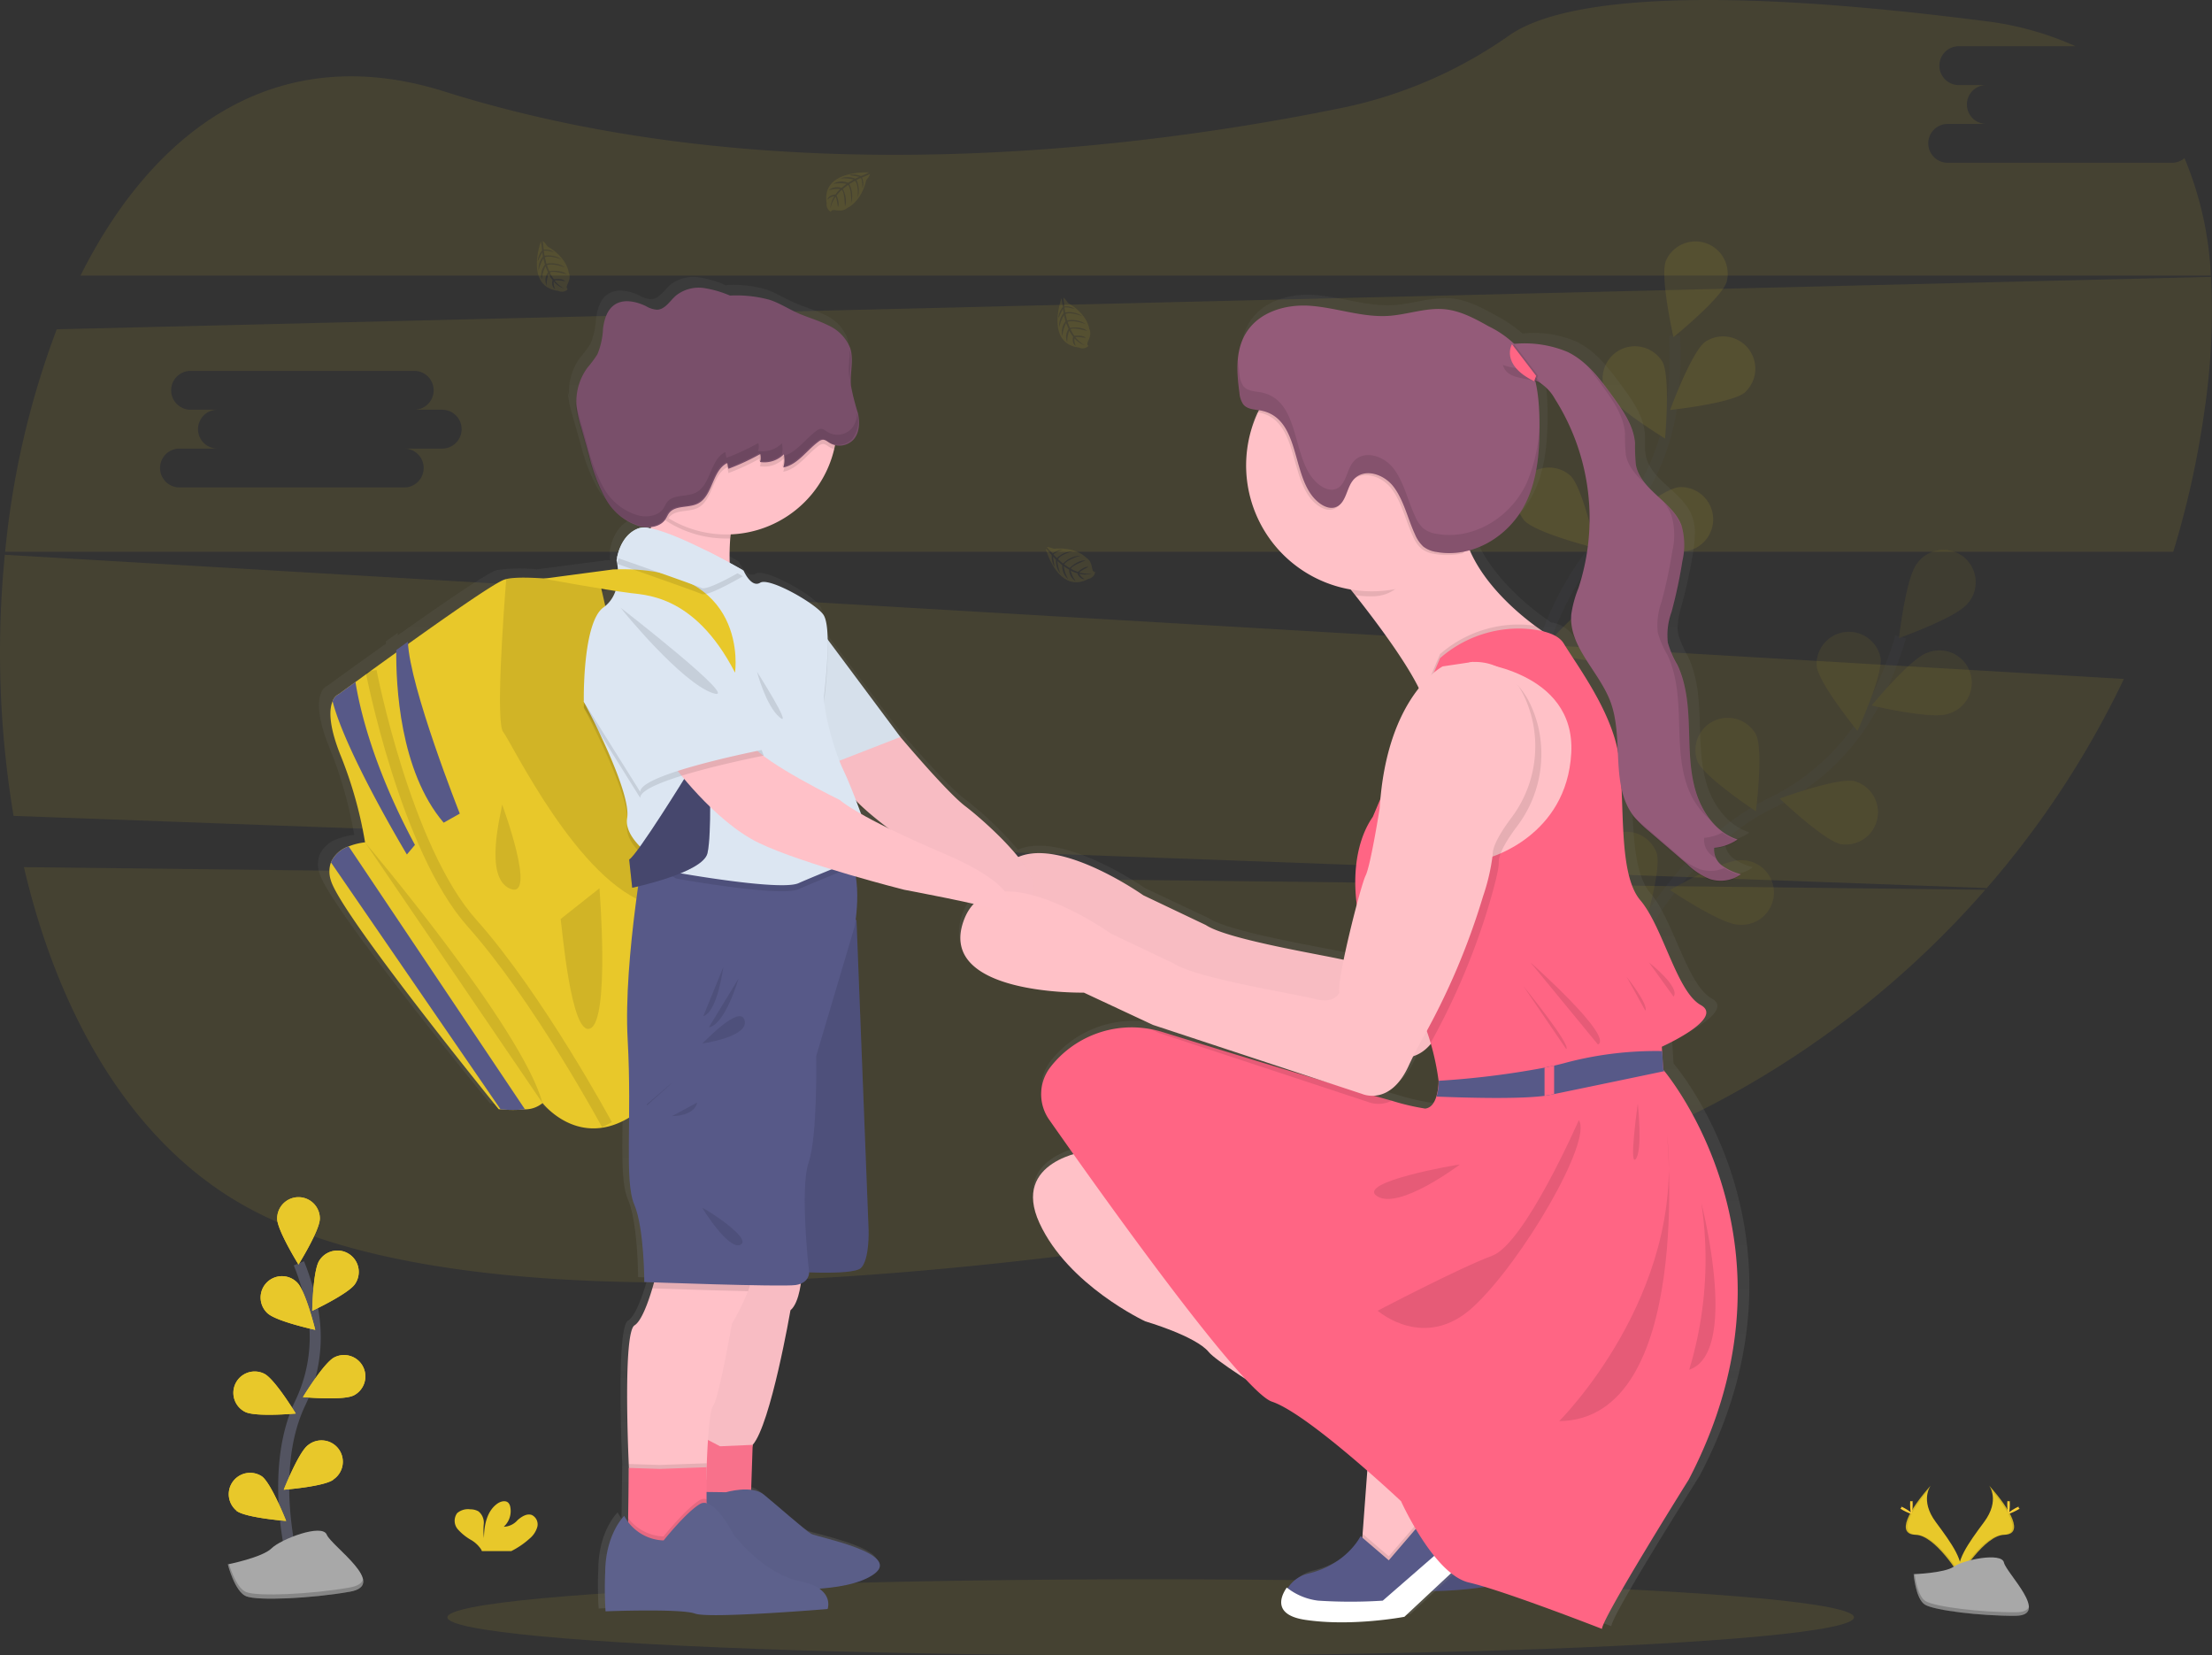 <svg id="img-educao-basica" xmlns="http://www.w3.org/2000/svg" xmlns:xlink="http://www.w3.org/1999/xlink" width="400.967" height="300" viewBox="0 0 400.967 300">
  <rect x="0" y="0" width="400.967" height="300" fill="#333333" stroke="none"/>
  <defs>
    <linearGradient id="linear-gradient" x1="0.5" y1="1" x2="0.5" gradientUnits="objectBoundingBox">
      <stop offset="0" stop-color="gray" stop-opacity="0.251"/>
      <stop offset="0.54" stop-color="gray" stop-opacity="0.122"/>
      <stop offset="1" stop-color="gray" stop-opacity="0.102"/>
    </linearGradient>
  </defs>
  <ellipse id="Elipse_1" data-name="Elipse 1" cx="127.489" cy="6.9" rx="127.489" ry="6.9" transform="translate(81.096 286.2)" fill="#e8c82a" opacity="0.1"/>
  <path id="Caminho_2" data-name="Caminho 2" d="M685.264,658.211l-1.1,1.608-6.78,10.087-5.756,1.736-4.294-4.2.208-2.774,1.071-14.4s-26.57-15.632-28.946-18.555-11.513-5.573-11.513-5.573-13.979-6.487-19.187-17.817,8.68-13.066,8.68-13.066l52.172,49.895Z" transform="translate(-404.465 -392.164)" fill="#ffc1c7"/>
  <path id="Caminho_3" data-name="Caminho 3" d="M770.164,774.941l-16.538,15.441s-9.5,1.827-18,.548c-5.431-.819-4.386-3.8-2.957-5.848l.026-.036a6.008,6.008,0,0,1,3.523-2.317c7.032-1.7,9.458-6.787,9.458-6.787l5.117,4.386L759.657,770l6.553,3.077Z" transform="translate(-482.969 -503.046)" fill="#575988"/>
  <line id="Linha_2" data-name="Linha 2" y1="14.374" x2="16.512" transform="translate(266.729 270.217)" fill="#fff"/>
  <path id="Caminho_4" data-name="Caminho 4" d="M687.706,662.214l-3.892-1.827.366-.556,1.1-1.608-15.452-13.066L617.651,595.27s-13.888,1.729-8.68,13.058,19.188,17.817,19.188,17.817,9.137,2.65,11.513,5.574,28.964,18.548,28.964,18.548l-1.071,14.4-.051.687-.34-.289s-2.427,5.091-9.459,6.787a6.009,6.009,0,0,0-3.523,2.317l-.026.037c-1.462,2.047-2.474,5.025,2.957,5.848,8.5,1.279,18-.548,18-.548l16.538-15.441Z" transform="translate(-404.465 -392.176)" opacity="0.1"/>
  <path id="Caminho_5" data-name="Caminho 5" d="M63.3,469.55c6.345,27.118,19.776,50.56,41,61.93,44.117,23.617,143.6,11.436,217.85-2.558a170.005,170.005,0,0,0,96.683-55.271Z" transform="translate(-58.966 -312.404)" fill="#e8c82a" opacity="0.1"/>
  <path id="Caminho_6" data-name="Caminho 6" d="M470.466,69.074h-40.74a3.523,3.523,0,0,1,0-7.043h7.043a3.52,3.52,0,0,1,0-7.039H431.74a3.523,3.523,0,0,1,0-7.043H453a56.26,56.26,0,0,0-16.589-4.572c-57.979-7.445-78.68-2.522-85.982,2.558A81.2,81.2,0,0,1,320.631,59c-35.773,7.379-102.673,16.256-163.31-2.843-30.137-9.5-52.534,6.549-65.961,33.361H477.538a62.924,62.924,0,0,0-4.784-21.285,3.512,3.512,0,0,1-2.288.844Z" transform="translate(-76.77 -39.575)" fill="#e8c82a" opacity="0.1"/>
  <path id="Caminho_7" data-name="Caminho 7" d="M52.317,314.67A179.511,179.511,0,0,0,53.9,361.985l357.685,13.08a167.958,167.958,0,0,0,24.853-37.9Zm141.469,33.744h-7.043a3.523,3.523,0,1,1,0,7.043H146a3.523,3.523,0,0,1,0-7.043h7.043a3.52,3.52,0,1,1,0-7.039h-5.029a3.523,3.523,0,0,1,0-7.043h40.74a3.523,3.523,0,0,1,0,7.043h5.029a3.52,3.52,0,0,1,0,7.039Z" transform="translate(-51.44 -214.129)" fill="#e8c82a" opacity="0.1"/>
  <path id="Caminho_8" data-name="Caminho 8" d="M453.85,176.86l-390.5,9.5A155.735,155.735,0,0,0,54,226.685H447.008a167.048,167.048,0,0,0,5.676-25.7A121.789,121.789,0,0,0,453.85,176.86ZM133.279,207.977h-7.043a3.523,3.523,0,1,1,0,7.043H85.5a3.523,3.523,0,0,1,0-7.043H92.54a3.52,3.52,0,1,1,0-7.039H87.511a3.523,3.523,0,0,1,0-7.043h40.74a3.523,3.523,0,0,1,0,7.043h5.029a3.52,3.52,0,0,1,0,7.039Z" transform="translate(-53.065 -126.685)" fill="#e8c82a" opacity="0.1"/>
  <g id="Grupo_7" data-name="Grupo 7" transform="translate(288.938 99.656)" opacity="0.1">
    <path id="Caminho_9" data-name="Caminho 9" d="M848.76,420.353s10.306-25.4,29.552-34.823a41.514,41.514,0,0,0,18.848-18.3,69.861,69.861,0,0,0,4.726-11.867" transform="translate(-846.296 -339.604)" fill="none" stroke="#535461" stroke-miterlimit="10" stroke-width="2"/>
    <path id="Caminho_10" data-name="Caminho 10" d="M1005.7,322c-2.006,2.522-12.39,6.213-12.39,6.213s1.25-10.946,3.256-13.468a5.848,5.848,0,1,1,9.137,7.266Z" transform="translate(-938.016 -312.249)" fill="#e8c82a"/>
    <path id="Caminho_11" data-name="Caminho 11" d="M993.551,373.6c-3.055,1.027-13.771-1.528-13.771-1.528s7-8.508,10.054-9.535a5.848,5.848,0,1,1,3.717,11.063Z" transform="translate(-929.431 -343.883)" fill="#e8c82a"/>
    <path id="Caminho_12" data-name="Caminho 12" d="M945.3,438.207c-3.154-.658-11.118-8.271-11.118-8.271s10.339-3.812,13.493-3.158a5.848,5.848,0,0,1-2.376,11.428Z" transform="translate(-900.497 -384.873)" fill="#e8c82a"/>
    <path id="Caminho_13" data-name="Caminho 13" d="M892.147,477.8c-3.22-.11-12.357-6.272-12.357-6.272s9.546-5.5,12.766-5.391a5.848,5.848,0,1,1-.409,11.662Z" transform="translate(-865.985 -409.891)" fill="#e8c82a"/>
    <path id="Caminho_14" data-name="Caminho 14" d="M952.46,359.079c.409,3.2,7.39,11.721,7.39,11.721s4.6-10.014,4.185-13.208a5.848,5.848,0,0,0-11.575,1.487Z" transform="translate(-912.089 -338.023)" fill="#e8c82a"/>
    <path id="Caminho_15" data-name="Caminho 15" d="M892.748,403.469c1.349,2.924,10.562,8.972,10.562,8.972s1.385-10.928.036-13.855a5.848,5.848,0,0,0-10.6,4.883Z" transform="translate(-873.962 -365.094)" fill="#e8c82a"/>
    <path id="Caminho_16" data-name="Caminho 16" d="M842.135,459.016c.837,3.114,8.892,10.628,8.892,10.628s3.216-10.537,2.383-13.651a5.848,5.848,0,0,0-11.275,3.023Z" transform="translate(-842.018 -400.927)" fill="#e8c82a"/>
    <path id="Caminho_17" data-name="Caminho 17" d="M1005.7,322c-2.006,2.522-12.39,6.213-12.39,6.213s1.25-10.946,3.256-13.468a5.848,5.848,0,1,1,9.137,7.266Z" transform="translate(-938.016 -312.249)" opacity="0.25"/>
    <path id="Caminho_18" data-name="Caminho 18" d="M993.551,373.6c-3.055,1.027-13.771-1.528-13.771-1.528s7-8.508,10.054-9.535a5.848,5.848,0,1,1,3.717,11.063Z" transform="translate(-929.431 -343.883)" opacity="0.25"/>
    <path id="Caminho_19" data-name="Caminho 19" d="M945.3,438.207c-3.154-.658-11.118-8.271-11.118-8.271s10.339-3.812,13.493-3.158a5.848,5.848,0,0,1-2.376,11.428Z" transform="translate(-900.497 -384.873)" opacity="0.25"/>
    <path id="Caminho_20" data-name="Caminho 20" d="M892.147,477.8c-3.22-.11-12.357-6.272-12.357-6.272s9.546-5.5,12.766-5.391a5.848,5.848,0,1,1-.409,11.662Z" transform="translate(-865.985 -409.891)" opacity="0.25"/>
    <path id="Caminho_21" data-name="Caminho 21" d="M952.46,359.079c.409,3.2,7.39,11.721,7.39,11.721s4.6-10.014,4.185-13.208a5.848,5.848,0,0,0-11.575,1.487Z" transform="translate(-912.089 -338.023)" opacity="0.25"/>
    <path id="Caminho_22" data-name="Caminho 22" d="M892.748,403.469c1.349,2.924,10.562,8.972,10.562,8.972s1.385-10.928.036-13.855a5.848,5.848,0,0,0-10.6,4.883Z" transform="translate(-873.962 -365.094)" opacity="0.25"/>
    <path id="Caminho_23" data-name="Caminho 23" d="M842.135,459.016c.837,3.114,8.892,10.628,8.892,10.628s3.216-10.537,2.383-13.651a5.848,5.848,0,0,0-11.275,3.023Z" transform="translate(-842.018 -400.927)" opacity="0.25"/>
  </g>
  <g id="Grupo_8" data-name="Grupo 8" transform="translate(264.469 43.74)" opacity="0.1">
    <path id="Caminho_24" data-name="Caminho 24" d="M803.86,284.943s1.3-27.382,16.333-42.655a41.532,41.532,0,0,0,11.714-23.515A69.916,69.916,0,0,0,832.418,206" transform="translate(-793.337 -188.915)" fill="none" stroke="#535461" stroke-miterlimit="10" stroke-width="2"/>
    <path id="Caminho_25" data-name="Caminho 25" d="M888.19,166.653c-1.056,3.048-9.63,9.963-9.63,9.963s-2.449-10.741-1.4-13.786a5.848,5.848,0,0,1,11.026,3.823Z" transform="translate(-839.683 -159.253)" fill="#e8c82a"/>
    <path id="Caminho_26" data-name="Caminho 26" d="M893.281,216.56c-2.558,1.981-13.5,3.128-13.5,3.128s3.783-10.35,6.323-12.331a5.848,5.848,0,0,1,7.178,9.2Z" transform="translate(-841.51 -189.132)" fill="#e8c82a"/>
    <path id="Caminho_27" data-name="Caminho 27" d="M865.3,292.673c-3.194.428-13.234-4.115-13.234-4.115s8.49-7.024,11.7-7.452a5.848,5.848,0,0,1,1.55,11.567Z" transform="translate(-823.928 -236.563)" fill="#e8c82a"/>
    <path id="Caminho_28" data-name="Caminho 28" d="M829.535,347.267c-3.074.965-13.735-1.827-13.735-1.827s7.178-8.355,10.255-9.316a5.848,5.848,0,1,1,3.479,11.136Z" transform="translate(-800.913 -271.227)" fill="#e8c82a"/>
    <path id="Caminho_29" data-name="Caminho 29" d="M846.746,219.371c1.462,2.88,10.862,8.607,10.862,8.607s1.012-10.964-.435-13.848a5.848,5.848,0,0,0-10.427,5.241Z" transform="translate(-820.256 -192.243)" fill="#e8c82a"/>
    <path id="Caminho_30" data-name="Caminho 30" d="M805.116,281.033c2.244,2.313,12.938,4.963,12.938,4.963s-2.313-10.774-4.557-13.088a5.848,5.848,0,0,0-8.38,8.125Z" transform="translate(-793.245 -230.404)" fill="#e8c82a"/>
    <path id="Caminho_31" data-name="Caminho 31" d="M775.866,350.312c1.827,2.661,11.915,7.079,11.915,7.079s-.464-11.008-2.281-13.669a5.848,5.848,0,0,0-9.634,6.579Z" transform="translate(-775.068 -274.897)" fill="#e8c82a"/>
  </g>
  <path id="Caminho_32" data-name="Caminho 32" d="M468.987,125.051s-8.709-.523-7.675,5.581a1.487,1.487,0,0,0,.775,1.568s0-.453.892-.3a3.892,3.892,0,0,0,.947.048,1.977,1.977,0,0,0,1.159-.479h0s2.449-1.012,3.4-5.014c0,0,.705-.873.676-1.1l-1.462.629a2.638,2.638,0,0,1,.106,1.941s-.048-1.9-.329-1.86c-.058,0-.764.365-.764.365a4.338,4.338,0,0,1,.212,3.191s.249-2.277-.482-3.055l-1.034.6a4.575,4.575,0,0,1,.325,3.465s.175-2.387-.541-3.319l-.939.731s.95,1.882.365,3.172c0,0-.073-2.781-.574-2.99a5.721,5.721,0,0,0-.943,1.02s.647,1.367.245,2.087c0,0-.245-1.853-.45-1.86a6.14,6.14,0,0,0-.9,2.069,4.466,4.466,0,0,1,.705-2.193,2.474,2.474,0,0,0-1.254.647s.128-.866,1.462-.943a5.688,5.688,0,0,1,.855-.987,5.292,5.292,0,0,0-2.116.245,2.377,2.377,0,0,1,2.357-.45l.928-.753a7.714,7.714,0,0,0-2.474.022,2.978,2.978,0,0,1,2.723-.194l1.009-.6a9.045,9.045,0,0,0-2.365-.2,3.642,3.642,0,0,1,2.661.04l.731-.322s-1.1-.212-1.4-.249-.333-.121-.333-.121a3.757,3.757,0,0,1,2.036.227A8.522,8.522,0,0,0,468.987,125.051Z" transform="translate(-311.459 -93.804)" fill="#e8c82a" opacity="0.1"/>
  <path id="Caminho_33" data-name="Caminho 33" d="M418.63,206.219s-2.975,8.2,3.169,8.954a1.491,1.491,0,0,0,1.725-.3s-.431-.143-.033-.939a3.91,3.91,0,0,0,.3-.9,1.977,1.977,0,0,0-.128-1.246h0s-.274-2.635-3.841-4.682c0,0-.64-.925-.863-.961l.186,1.586a2.645,2.645,0,0,1,1.893.45s-1.827-.493-1.879-.212c0,.058.135.837.135.837a4.358,4.358,0,0,1,3.121.7s-2.112-.881-3.066-.406l.285,1.166a4.56,4.56,0,0,1,3.414.672s-2.24-.848-3.337-.424l.435,1.1s2.072-.365,3.147.545c0,0-2.686-.731-3.03-.3a5.64,5.64,0,0,0,.713,1.2s1.491-.234,2.069.365c0,0-1.846-.289-1.911-.1a6.264,6.264,0,0,0,1.725,1.462,4.448,4.448,0,0,1-1.893-1.294,2.464,2.464,0,0,0,.267,1.367s-.793-.365-.49-1.659a5.886,5.886,0,0,1-.705-1.1,5.389,5.389,0,0,0-.365,2.1,2.381,2.381,0,0,1,.241-2.39l-.46-1.1a7.4,7.4,0,0,0-.68,2.376,3.005,3.005,0,0,1,.585-2.664l-.292-1.137a9.2,9.2,0,0,0-.866,2.193,3.625,3.625,0,0,1,.8-2.536l-.106-.786s-.512.979-.636,1.276-.212.285-.212.285a3.783,3.783,0,0,1,.8-1.89A8.847,8.847,0,0,0,418.63,206.219Z" transform="translate(-283.974 -145.271)" fill="#e8c82a" opacity="0.1"/>
  <path id="Caminho_34" data-name="Caminho 34" d="M576.667,187.3s-2.979,8.2,3.169,8.951a1.488,1.488,0,0,0,1.721-.3s-.428-.143-.033-.943a3.934,3.934,0,0,0,.314-.9,1.941,1.941,0,0,0-.132-1.243h0s-.274-2.635-3.841-4.685c0,0-.636-.925-.859-.961l.183,1.59a2.632,2.632,0,0,1,1.893.446s-1.827-.493-1.875-.208c0,.055.135.837.135.837a4.327,4.327,0,0,1,3.118.7s-2.109-.884-3.066-.406l.285,1.162a4.57,4.57,0,0,1,3.417.672s-2.24-.848-3.337-.42l.435,1.1s2.072-.365,3.147.545c0,0-2.686-.731-3.03-.3a5.752,5.752,0,0,0,.709,1.2s1.495-.234,2.072.365c0,0-1.849-.289-1.911-.1a6.264,6.264,0,0,0,1.725,1.462,4.474,4.474,0,0,1-1.9-1.3,2.457,2.457,0,0,0,.267,1.385s-.8-.365-.493-1.663a5.77,5.77,0,0,1-.7-1.1,5.3,5.3,0,0,0-.366,2.1,2.379,2.379,0,0,1,.245-2.39l-.464-1.1a7.324,7.324,0,0,0-.676,2.379,3.013,3.013,0,0,1,.585-2.668l-.292-1.137a9.111,9.111,0,0,0-.866,2.193,3.611,3.611,0,0,1,.793-2.536l-.106-.782s-.512.979-.632,1.272-.212.289-.212.289a3.743,3.743,0,0,1,.8-1.89A9.237,9.237,0,0,0,576.667,187.3Z" transform="translate(-384.251 -133.265)" fill="#e8c82a" opacity="0.1"/>
  <path id="Caminho_35" data-name="Caminho 35" d="M318.437,159.189s-2.979,8.2,3.169,8.951a1.48,1.48,0,0,0,1.721-.3s-.428-.143-.033-.939a4.118,4.118,0,0,0,.314-.9,1.977,1.977,0,0,0-.132-1.246h0s-.274-2.635-3.841-4.685c0,0-.636-.921-.859-.958l.183,1.586a2.645,2.645,0,0,1,1.893.45s-1.827-.5-1.875-.212c0,.058.135.837.135.837a4.347,4.347,0,0,1,3.118.7s-2.112-.884-3.066-.406l.285,1.166a4.56,4.56,0,0,1,3.414.673s-2.237-.848-3.333-.424l.435,1.1s2.072-.365,3.147.545c0,0-2.69-.731-3.03-.3a5.757,5.757,0,0,0,.709,1.2s1.495-.238,2.069.365c0,0-1.846-.289-1.911-.1a6.367,6.367,0,0,0,1.729,1.462,4.437,4.437,0,0,1-1.9-1.3,2.456,2.456,0,0,0,.267,1.385s-.8-.365-.493-1.659a5.708,5.708,0,0,1-.7-1.1,5.317,5.317,0,0,0-.365,2.1,2.381,2.381,0,0,1,.241-2.39l-.46-1.1a7.428,7.428,0,0,0-.68,2.379,3.005,3.005,0,0,1,.585-2.664l-.289-1.14a9.11,9.11,0,0,0-.866,2.193,3.611,3.611,0,0,1,.793-2.536l-.106-.782s-.512.979-.632,1.276-.212.285-.212.285a3.757,3.757,0,0,1,.793-1.89A8.185,8.185,0,0,0,318.437,159.189Z" transform="translate(-220.398 -115.429)" fill="#e8c82a" opacity="0.1"/>
  <path id="Caminho_36" data-name="Caminho 36" d="M570.05,311.112s2.3,8.406,7.752,5.482a1.487,1.487,0,0,0,1.235-1.235s-.431.128-.57-.753a3.944,3.944,0,0,0-.26-.91,1.984,1.984,0,0,0-.822-.943h0s-1.743-1.992-5.848-1.612c0,0-1.053-.387-1.257-.289l1.067,1.191a2.656,2.656,0,0,1,1.8-.731s-1.787.654-1.652.906c.026.051.592.607.592.607a4.32,4.32,0,0,1,2.953-1.224s-2.233.5-2.741,1.436l.906.789a4.565,4.565,0,0,1,3.176-1.422s-2.317.6-2.968,1.579l.994.654s1.462-1.5,2.884-1.371c0,0-2.606.965-2.646,1.5a5.764,5.764,0,0,0,1.272.57s1.1-1.053,1.893-.9c0,0-1.674.826-1.615,1.023a6.491,6.491,0,0,0,2.248.19,4.441,4.441,0,0,1-2.3.033,2.463,2.463,0,0,0,1.012.979s-.862.157-1.359-1.075a5.7,5.7,0,0,1-1.21-.493,5.33,5.33,0,0,0,.914,1.926,2.374,2.374,0,0,1-1.18-2.091l-1.005-.625a7.6,7.6,0,0,0,.815,2.335,3.007,3.007,0,0,1-1.06-2.514l-.9-.76a9.23,9.23,0,0,0,.566,2.3,3.648,3.648,0,0,1-.811-2.533l-.541-.577s.146,1.1.219,1.407,0,.366,0,.366a3.762,3.762,0,0,1-.442-2A9.02,9.02,0,0,0,570.05,311.112Z" transform="translate(-380.51 -211.696)" fill="#e8c82a" opacity="0.1"/>
  <path id="Caminho_37" data-name="Caminho 37" d="M449.548,273.56a20.006,20.006,0,0,0,2.628,2.529l7.119,6.067a12.514,12.514,0,0,0,4.166,2.7,6.52,6.52,0,0,0,5.687-.874l-.121-.04.121-.08a10.737,10.737,0,0,1-3.424-1.568,3.849,3.849,0,0,1-1.506-2.558h0v-.15a2.681,2.681,0,0,1,.04-.413,9.06,9.06,0,0,0,4.287-1.509l-.124-.044.124-.077c-3.794-1.217-6.421-4.777-7.613-8.545s-1.2-7.781-1.323-11.725-.42-8-2.123-11.564a18.985,18.985,0,0,1-1.773-4.057,6.313,6.313,0,0,1-.121-1.3,17.422,17.422,0,0,1,.811-4.2,87.442,87.442,0,0,0,2-9.323,21.87,21.87,0,0,0,.325-3.381,8.688,8.688,0,0,0-.523-3.249c-1.674-4.349-7.492-6.4-8.38-10.964a9.6,9.6,0,0,1-.132-1.86v-1.023c0-.34,0-.731-.029-1.067-.252-3.213-2.24-6-4.159-8.607-2.31-3.136-4.751-6.4-8.3-8.066a19.74,19.74,0,0,0-9.725-1.444,25.3,25.3,0,0,0-4.817-3.271c-2.511-1.4-5.117-2.77-7.9-3.077-3.527-.387-7.013.965-10.551,1.191-4.81.311-9.532-1.462-14.341-1.827s-10.347,1.254-12.5,6.1a11.626,11.626,0,0,0-.906,3.7h0c-.022.245-.037.486-.048.731v.026a23.006,23.006,0,0,0,.084,2.964v.113a5.407,5.407,0,0,0,.058.592.551.551,0,0,0,.018.172,4.658,4.658,0,0,0,.062.548l.022.172c.029.23.062.46.091.691a7.356,7.356,0,0,0,.3,1.4,2.626,2.626,0,0,0,.387.731,3.091,3.091,0,0,0,2.12.987l.64.091c-.066.132-.135.263-.2.4a22.721,22.721,0,0,0-2.193,9.784,23.126,23.126,0,0,0,19.633,22.762l.669.833c4.1,5.139,9.247,12,11.7,16.936-2.829,3.512-6.14,9.74-7.083,20.185l-1.4,3.267c-2.935,4.221-3.691,10.31-2.935,15.975-.826,3.063-1.769,6.911-2.423,10.094-4.865-1.078-21.468-3.746-25.393-6.337l-11.513-5.424S344.09,277.2,336.027,280.7a64.679,64.679,0,0,0-9.733-9.25c-3.436-2.577-11.98-12.642-11.98-12.642l-13.387-17.769c-.037-2.058-.256-3.816-.819-4.572-1.579-2.112-9.937-6.8-11.608-5.789s-3.066-2.193-3.066-2.193l-.128-.069c-.314-.183-1.206-.687-2.445-1.352a32.484,32.484,0,0,1,.11-4.448c.026-.249.058-.5.1-.731a20.375,20.375,0,0,0,19.063-15.547c.058-.23.1-.468.146-.7a3.593,3.593,0,0,0,3.373-.979c1.17-1.257,1.221-3.191.848-4.857a45.435,45.435,0,0,1-1.279-4.967c-.23-2.321.588-4.751-.164-6.944a7.718,7.718,0,0,0-4.075-4.119c-1.776-.888-3.721-1.407-5.537-2.215-1.732-.767-3.344-1.8-5.142-2.4a21.236,21.236,0,0,0-7.31-.757,18.46,18.46,0,0,0-4.788-1.407,6.818,6.818,0,0,0-5.23,1.363c-1.1.972-1.988,2.533-3.476,2.584a4.489,4.489,0,0,1-2.039-.647c-1.846-.884-4.181-1.385-5.848-.212-1.338.936-1.827,2.657-2.058,4.261a13.853,13.853,0,0,1-1.045,4.726,20.511,20.511,0,0,1-1.809,2.409,10.35,10.35,0,0,0-2.021,7.112v.073c-.088-.365-.172-.705-.234-1.064a5.973,5.973,0,0,0,.037.808,20.8,20.8,0,0,0,.815,3.695l1.513,5.3a31.136,31.136,0,0,0,3.015,7.814,12.87,12.87,0,0,0,2.05,2.577,9.47,9.47,0,0,0,4.594,2.664,5.888,5.888,0,0,0,1.879.113,1.213,1.213,0,0,1-.033.227c-.135-.026-.274-.055-.4-.073a3.9,3.9,0,0,0-1.795.048c-2.887,1.027-3.764,4.152-4.02,5.38-.058.314-.077.5-.077.5s.047.183.1.493l-.026.106c-.058.311-.077.5-.077.5s.047.183.1.5l-.753.018-12.591,1.645a28.815,28.815,0,0,0-7.079.106,2.925,2.925,0,0,0-.365.106c-1.827.632-10.2,6.41-17.715,11.728a2.746,2.746,0,0,0-.022-.428l-2.138,1.52v.442c-.534.365-1.064.753-1.575,1.122-2.3,1.645-4.386,3.128-5.939,4.265-1.893,1.36-3.066,2.218-3.066,2.218a2.218,2.218,0,0,0-1.155,1.3c-.592,1.371-.8,4.126,1.341,9.55a74.805,74.805,0,0,1,4.642,16.18,11.628,11.628,0,0,0-3.015.731,5.457,5.457,0,0,0-3.271,2.924,5.033,5.033,0,0,0-.026,3.253c1.762,6.25,30.923,41.737,30.923,41.737l.365.033a25.618,25.618,0,0,0,4.5,0,5.118,5.118,0,0,0,3.223-1.155s6.465,8.3,15.96,2.646c-.066,7.529-.256,13.051.939,15.832,1.86,4.32,1.86,14.155,1.86,14.155l1.769.062c-.1.365-.2.731-.314,1.1-.815,2.694-2.017,5.95-3.289,6.728-2.142,1.316-1.126,23.931-1.038,25.883h0v.117l-.124,9.137v.731a8.851,8.851,0,0,1-.713-1.126s-3.443,3.289-3.5,10.233a66.638,66.638,0,0,0,.062,7.178s13.888-.537,16.494.42,24.4-.833,24.4-.833a3.2,3.2,0,0,0-1.517-3.71c3.706-.267,7.748-.976,10.116-2.694,5.208-3.761-10.507-6.692-11.6-7.288s-6.527-5.387-8.771-7.182a4.561,4.561,0,0,0-2.317-.862l.281-8.19c3.344-3.768,6.966-24.545,6.966-24.545,1.184-.987,1.7-3.388,1.911-4.854a2.226,2.226,0,0,0,1.524-2.043h0c3.827.128,8.64.1,9.565-.819,1.579-1.564,1.392-6.9,1.392-6.9l-2.229-56.444-.146-.216a28.144,28.144,0,0,0,.022-7.792c5.007,1.429,8.9,2.4,8.9,2.4s7.536,1.389,12.825,2.558a8.643,8.643,0,0,0-1.915,3.216c-4.751,13.523,22.2,12.963,22.2,12.963l12.722,5.884,29.947,9.788c-9.623-2.84-20.617-6.18-28.1-8.472a19.656,19.656,0,0,0-2.244-.545,19.082,19.082,0,0,0-18.365,6.772c-.051.069-.1.132-.154.2a8.041,8.041,0,0,0-.19,9.543c1.144,1.619,2.675,3.772,4.47,6.275-3.8,1.148-10.08,4.346-6.261,12.569,5.292,11.4,19.5,17.908,19.5,17.908s9.287,2.668,11.7,5.61c.676.826,3.289,2.657,6.707,4.865,2.193,2.321,3.911,3.838,4.93,4.174,4.071,1.341,12,7.777,17.576,12.605l-.837,11.534-.055.694-.344-.292s-2.467,5.117-9.616,6.831a6.122,6.122,0,0,0-3.578,2.332l-.026.033-.212.307-.161-.121c-1.462,2.058-2.142,5.055,3.377,5.881,8.636,1.286,18.274-.552,18.274-.552l8.611-7.96a8.458,8.458,0,0,0,3.289,1.707c6.436,1.462,24.513,8.457,24.513,8.457,0-1.963,15.975-27.21,15.975-27.21,21.563-40.816-1.886-71.319-4.477-74.5l-.23-.278-.2-3.392-.044-.778s11.637-5.146,7.178-7.595-6.944-14.221-11.143-19.122c-3.289-3.823-3.1-12.7-3.446-20.258a12.173,12.173,0,0,0,2.365,5.117c.026.033.055.058.08.091l-.311-.27A3.773,3.773,0,0,0,449.548,273.56ZM306.16,270.424a51.488,51.488,0,0,0,5.848,4.981c-2.076-1.012-3.691-1.868-4.938-2.558C306.778,272.036,306.471,271.225,306.16,270.424Zm-44.329-38.247a6.041,6.041,0,0,1-1.882,2.745l-.731-3.154C260.176,231.921,261.068,232.064,261.832,232.177Zm146.074,86.658c.289-.621.588-1.232.892-1.827a6.853,6.853,0,0,0,3.249-2.259,46.391,46.391,0,0,1,1.411,6.747v.164a10.292,10.292,0,0,1-.413,2.715c-.336,1.067-.95,2.072-2.065,2.193a40.782,40.782,0,0,1-6.166-1.436c-.99-.27-2.08-.574-3.242-.9C403.4,324.109,405.932,323.082,407.906,318.835Zm28.6-77.116a6.027,6.027,0,0,0-3.852-2.211c-.318-.212-.811-.548-1.44-1.005-3.07-2.248-9.2-7.31-12.01-13.775a15.48,15.48,0,0,0,2.288-.837,16.547,16.547,0,0,0,3.231-1.955c.336-.263.665-.537.979-.822a17.06,17.06,0,0,0,2.193-2.394c.259-.365.512-.713.731-1.1a16.862,16.862,0,0,0,.972-1.747,21.776,21.776,0,0,0,1.531-4.386c.143-.607.267-1.224.365-1.846s.194-1.246.263-1.875a52.952,52.952,0,0,0,.259-6.677v-.439h0a32.665,32.665,0,0,0-.731-6.721c.165.062.329.124.486.2a4.921,4.921,0,0,1,.753.457c-.058-.084-.124-.168-.186-.252a9.494,9.494,0,0,1,2.558,2.825,40.338,40.338,0,0,1,4.327,34.5,20.609,20.609,0,0,0-1.316,4.777c-.515,5.888,5.117,10.38,7.211,15.913a28.844,28.844,0,0,1,1.352,8.888c-1.579-7.7-7.35-15.281-9.956-19.5Z" transform="translate(-151.502 -126.728)" fill="url(#linear-gradient)"/>
  <path id="Caminho_38" data-name="Caminho 38" d="M408.866,665.632s-.274,4.568-2.01,6.03c0,0-3.563,20.649-6.853,24.4l-.548,2.1-13.705-1.553,2.741-18.274,2.558-16.812Z" transform="translate(-263.568 -434.213)" fill="#ffc1c8"/>
  <path id="Caminho_39" data-name="Caminho 39" d="M408.866,665.632s-.274,4.568-2.01,6.03c0,0-3.563,20.649-6.853,24.4l-.548,2.1-13.705-1.553,2.741-18.274,2.558-16.812Z" transform="translate(-263.568 -434.213)" opacity="0.03"/>
  <path id="Caminho_40" data-name="Caminho 40" d="M344.862,713.432l5.906-.259-.314,9.3-4.521,3.03-8.143-1.784,2.971-12.426Z" transform="translate(-214.332 -451.332)" fill="#ff748f"/>
  <path id="Caminho_41" data-name="Caminho 41" d="M344.862,713.432l5.906-.259-.314,9.3-4.521,3.03-8.143-1.784,2.971-12.426Z" transform="translate(-214.332 -451.332)" opacity="0.03"/>
  <path id="Caminho_42" data-name="Caminho 42" d="M401.494,778.631s4.638-1.367,6.838.417,7.551,6.538,8.622,7.134,16.512,3.509,11.414,7.251-18.19,2.675-18.19,2.675-8.563-2.5-8.8-2.617-5.482-2.675-5.647-2.854,1.484-12.061,1.484-12.061Z" transform="translate(-269.893 -508.205)" fill="#5d618c"/>
  <path id="Caminho_43" data-name="Caminho 43" d="M401.494,778.631s4.638-1.367,6.838.417,7.551,6.538,8.622,7.134,16.512,3.509,11.414,7.251-18.19,2.675-18.19,2.675-8.563-2.5-8.8-2.617-5.482-2.675-5.647-2.854,1.484-12.061,1.484-12.061Z" transform="translate(-269.893 -508.205)" opacity="0.03"/>
  <path id="Caminho_44" data-name="Caminho 44" d="M273.265,368.223l-.274,16.987-.621,36.237-.365.318c-10.873,9.411-18.548-.548-18.548-.548a4.986,4.986,0,0,1-3.172,1.148,24.79,24.79,0,0,1-4.422,0l-.365-.033s-28.7-35.294-30.433-41.507a5.066,5.066,0,0,1,.026-3.231,5.41,5.41,0,0,1,3.22-2.891,11.356,11.356,0,0,1,2.968-.731,75.093,75.093,0,0,0-4.568-16.081c-2.105-5.391-1.9-8.128-1.319-9.5a2.2,2.2,0,0,1,1.137-1.29s1.155-.852,3.015-2.193c1.546-1.129,3.582-2.606,5.848-4.24l2.1-1.506c7.752-5.563,17.093-12.112,19-12.792a2.791,2.791,0,0,1,.365-.106c3.922-.947,17.082,1.02,17.082,1.02Z" transform="translate(-155.103 -221.321)" fill="#e8c82a"/>
  <path id="Caminho_45" data-name="Caminho 45" d="M326.947,368.236l-.274,16.987c-13-3.834-25.086-29.238-26.68-31.241-1.363-1.74.037-21.114.552-27.7,3.922-.947,17.082,1.02,17.082,1.02Z" transform="translate(-208.785 -221.334)" fill="none"/>
  <path id="Caminho_46" data-name="Caminho 46" d="M326.947,368.236l-.274,16.987c-13-3.834-25.086-29.238-26.68-31.241-1.363-1.74.037-21.114.552-27.7,3.922-.947,17.082,1.02,17.082,1.02Z" transform="translate(-208.785 -221.334)" opacity="0.1"/>
  <path id="Caminho_47" data-name="Caminho 47" d="M631.188,349.561s-10.142,5.208-11.421,25.675c0,0-1.645,10.416-2.558,12.243s-5.3,19.1-4.751,21.2c0,0-.914,2.1-4.294,1.188s-21.654-3.746-25.766-6.487l-11.33-5.391s-22.111-15.624-26.771-2.193,21.837,12.89,21.837,12.89l12.518,5.848,37.918,12.51s5.025,2.284,8.406-5.025a85.779,85.779,0,0,1,7.675-13.157s7.675-21.563,7.584-25.218,8.223-12.335,8.223-12.335,1.645-23.025-11.878-22.568Z" transform="translate(-363.82 -235.742)" fill="#ffc1c7"/>
  <path id="Caminho_48" data-name="Caminho 48" d="M631.188,349.561s-10.142,5.208-11.421,25.675c0,0-1.645,10.416-2.558,12.243s-5.3,19.1-4.751,21.2c0,0-.914,2.1-4.294,1.188s-21.654-3.746-25.766-6.487l-11.33-5.391s-22.111-15.624-26.771-2.193,21.837,12.89,21.837,12.89l12.518,5.848,37.918,12.51s5.025,2.284,8.406-5.025a85.779,85.779,0,0,1,7.675-13.157s7.675-21.563,7.584-25.218,8.223-12.335,8.223-12.335,1.645-23.025-11.878-22.568Z" transform="translate(-363.82 -235.742)" opacity="0.03"/>
  <path id="Caminho_49" data-name="Caminho 49" d="M473.954,399.64a17.647,17.647,0,0,0,3.107,1.959s8.406,10,11.787,12.561,14.436,12.335,12.2,16.037-4.751,2.876-4.751,2.876l-19.783-13.705s-6.944-4.978-8.358-7.353a54.945,54.945,0,0,1-3.154-7.35Z" transform="translate(-313.854 -268.044)" fill="#ffc1c8"/>
  <path id="Caminho_50" data-name="Caminho 50" d="M473.954,399.64a17.647,17.647,0,0,0,3.107,1.959s8.406,10,11.787,12.561,14.436,12.335,12.2,16.037-4.751,2.876-4.751,2.876l-19.783-13.705s-6.944-4.978-8.358-7.353a54.945,54.945,0,0,1-3.154-7.35Z" transform="translate(-313.854 -268.044)" opacity="0.03"/>
  <path id="Caminho_51" data-name="Caminho 51" d="M400.935,313.32l14.206,19.049-12.792,4.981-5.3-15.946Z" transform="translate(-251.934 -198.811)" fill="#dce6f2"/>
  <path id="Caminho_52" data-name="Caminho 52" d="M400.935,313.32l14.206,19.049-12.792,4.981-5.3-15.946Z" transform="translate(-251.934 -198.811)" opacity="0.03"/>
  <path id="Caminho_53" data-name="Caminho 53" d="M450.373,485.77l2.558,3.746,2.193,56.1s.183,5.3-1.371,6.853-14.254.548-14.254.548.457-57.2.64-58.294S450.373,485.77,450.373,485.77Z" transform="translate(-297.673 -322.696)" fill="#575988"/>
  <path id="Caminho_54" data-name="Caminho 54" d="M450.373,485.77l2.558,3.746,2.193,56.1s.183,5.3-1.371,6.853-14.254.548-14.254.548.457-57.2.64-58.294S450.373,485.77,450.373,485.77Z" transform="translate(-297.673 -322.696)" opacity="0.1"/>
  <path id="Caminho_55" data-name="Caminho 55" d="M384.4,671.866a46.372,46.372,0,0,1-2.924,5.935s-2.376,13.556-3.388,14.805c-.731.914-1.067,7.734-1.188,11.29-.044,1.286-.062,2.145-.062,2.145L362.872,712.7l-.062-8.8v-.117h0c-.088-1.941-1.1-24.418,1.02-25.726,1.243-.771,2.427-4.02,3.227-6.685.61-2.058.994-3.779.994-3.779s15.518-1.009,16.812.654C385.338,668.84,385.009,670.28,384.4,671.866Z" transform="translate(-248.811 -437.875)" fill="#ffc1c8"/>
  <path id="Caminho_56" data-name="Caminho 56" d="M392.288,671.834c-6.294-.132-14.181-.4-17.367-.512.61-2.058.994-3.779.994-3.779s15.518-1.009,16.812.654C393.223,668.808,392.894,670.248,392.288,671.834Z" transform="translate(-256.696 -437.843)" opacity="0.1"/>
  <path id="Caminho_57" data-name="Caminho 57" d="M366.04,451.522s-4.294,22.842-3.472,37.553-.64,25.576,1.188,29.878,1.827,14.071,1.827,14.071,24.852.914,27.411.548,2.467-2.284,2.467-2.284-1.736-15.175-.091-19.926,1.371-19.279,1.371-19.279l6.944-23.391s2.1-10.507-2.284-14.8S366.04,451.522,366.04,451.522Z" transform="translate(-248.792 -300.692)" fill="#575988"/>
  <path id="Caminho_58" data-name="Caminho 58" d="M641.265,673.211l-1.1,1.608-6.78,10.087-5.756,1.736-4.294-4.2.208-2.774,1.071-14.4s-26.57-15.631-28.946-18.555-11.513-5.573-11.513-5.573-13.98-6.487-19.188-17.817,8.68-13.066,8.68-13.066l52.172,49.895Z" transform="translate(-376.546 -401.681)" fill="#ffc1c7"/>
  <path id="Caminho_59" data-name="Caminho 59" d="M692.13,744.865l-6.78,10.087-5.756,1.736-4.294-4.2.208-2.774,4.726,4.053L689.1,743.44Z" transform="translate(-428.49 -471.732)" opacity="0.1"/>
  <path id="Caminho_60" data-name="Caminho 60" d="M726.164,789.941l-16.538,15.441s-9.5,1.827-18,.548c-5.431-.819-4.386-3.8-2.957-5.848l.026-.037a6.008,6.008,0,0,1,3.523-2.317c7.032-1.7,9.459-6.787,9.459-6.787l5.117,4.386L715.657,785l6.553,3.077Z" transform="translate(-455.05 -512.564)" fill="#575988"/>
  <path id="Caminho_61" data-name="Caminho 61" d="M725.762,795.783l-16.538,15.449s-9.5,1.827-18,.548c-5.431-.819-4.751-3.8-3.322-5.848a11.329,11.329,0,0,0,5.7,2.372,90.977,90.977,0,0,0,11.7,0l16.512-14.374Z" transform="translate(-454.648 -518.231)" fill="#fff"/>
  <path id="Caminho_62" data-name="Caminho 62" d="M387.691,284.8c-1.345.672-1.963,2.748-2.211,5.117a43.72,43.72,0,0,0,.259,8.91s-18.274-5-16.322-5.972c1.122-.559,1.718-4.631,2.021-7.982.227-2.478.292-4.565.292-4.565S391.345,282.974,387.691,284.8Z" transform="translate(-253.111 -192.327)" fill="#ffc1c8"/>
  <path id="Caminho_63" data-name="Caminho 63" d="M747.86,304.793s-22.174,20.953-21.443,14.864a7.406,7.406,0,0,0-.767-3.406c-2.05-4.941-7.719-12.613-12.152-18.223-3.253-4.115-5.848-7.123-5.848-7.123s27.539-23.146,25.346-9.988a15.785,15.785,0,0,0,1.2,8.837c2.745,6.462,8.826,11.545,11.863,13.789C747.158,304.35,747.86,304.793,747.86,304.793Z" transform="translate(-467.82 -190.144)" fill="#ffc1c7"/>
  <path id="Caminho_64" data-name="Caminho 64" d="M729.964,284.933c-.4.493-1.875,2.226-2.313,2.683-4.166,4.338-4.722,10.6-11.209,10.6a22.777,22.777,0,0,1-2.924-.186c-3.253-4.115-5.848-7.123-5.848-7.123s27.531-23.146,25.339-9.988C732.49,284.037,728.805,282.2,729.964,284.933Z" transform="translate(-467.833 -190.144)" opacity="0.1"/>
  <path id="Caminho_65" data-name="Caminho 65" d="M714.8,230.84a22.813,22.813,0,1,1-6.682-16.22,22.905,22.905,0,0,1,6.682,16.22Z" transform="translate(-443.29 -146.406)" fill="#ffc1c7"/>
  <path id="Caminho_66" data-name="Caminho 66" d="M779.11,350.713s-22.173,20.953-21.443,14.864a7.407,7.407,0,0,0-.768-3.406l3.205-7.558a21.683,21.683,0,0,1,14.184-5.372,20.629,20.629,0,0,1,2.84.194l.183.029C778.408,350.271,779.11,350.713,779.11,350.713Z" transform="translate(-499.071 -236.065)" opacity="0.1"/>
  <path id="Caminho_67" data-name="Caminho 67" d="M685.217,505.482S669.5,530.576,669.5,532.527c0,0-17.788-6.944-24.122-8.406s-12.306-14.74-12.306-14.74-16.812-15.84-23.391-18.033c-5.581-1.86-32.4-39.691-40.389-51.1a8.04,8.04,0,0,1,.19-9.484l.15-.194a18.672,18.672,0,0,1,18.069-6.732,18.874,18.874,0,0,1,2.193.541c11.505,3.556,31.431,9.667,41.482,12.426a42.222,42.222,0,0,0,6.067,1.429c1.1-.113,1.7-1.1,2.032-2.175a10.34,10.34,0,0,0,.406-2.7v-.164a46.364,46.364,0,0,0-1.447-6.871c-1.173-4.02-3.205-8.739-6.578-10.994-2.8-1.868-5.025-5.987-6.191-10.774-1.568-6.465-1.206-14.159,2.292-19.195l3.381-7.975,5.654-13.34,3.15-7.434a21.684,21.684,0,0,1,14.184-5.372,20.634,20.634,0,0,1,2.84.194c2.423.336,4.517,1.064,5.391,2.5,2.679,4.386,8.771,12.426,9.989,20.467s-.241,21.2,3.9,26.073,6.579,16.567,10.964,19-7.065,7.551-7.065,7.551l.044.771.2,3.373s.08.091.227.274C683.364,434.6,706.415,464.918,685.217,505.482Z" transform="translate(-379.109 -237.334)" fill="#ff6584"/>
  <path id="Caminho_68" data-name="Caminho 68" d="M805.261,564.377c-4.8,1.005-15.306,3.194-19.992,4.155l-.822.168c-.274.055-.581.106-.914.154-4.707.647-14.919.329-19.593.139a10.332,10.332,0,0,0,.406-2.7v-.164a154.4,154.4,0,0,0,19.206-2.386c.589-.121,1.17-.249,1.736-.366.819-.19,1.615-.391,2.376-.6a63.927,63.927,0,0,1,17.177-2.032l.2,3.373S805.1,564.194,805.261,564.377Z" transform="translate(-503.538 -370.267)" fill="#575988"/>
  <path id="Caminho_69" data-name="Caminho 69" d="M819.236,567.92v5.168l-.822.168c-.274.055-.581.106-.914.153v-5.095C818.088,568.18,818.669,568.052,819.236,567.92Z" transform="translate(-537.523 -374.822)" fill="#ff6584"/>
  <path id="Caminho_70" data-name="Caminho 70" d="M771.206,595s-9.777,22.385-15.716,24.578-20.741,9.959-20.741,9.959,8.5,7.492,17.36-.731S773.765,598.655,771.206,595Z" transform="translate(-485.016 -392.005)" opacity="0.1"/>
  <path id="Caminho_71" data-name="Caminho 71" d="M862.27,586.77s.914,8.5-.366,10.051S862.27,586.77,862.27,586.77Z" transform="translate(-565.389 -386.783)" opacity="0.1"/>
  <path id="Caminho_72" data-name="Caminho 72" d="M844.3,602s4.934,51.715-19.553,51.989C824.75,654,847.684,631.238,844.3,602Z" transform="translate(-542.123 -396.447)" opacity="0.1"/>
  <path id="Caminho_73" data-name="Caminho 73" d="M891.443,636s7.035,27.137-2.193,30.243A68.833,68.833,0,0,0,891.443,636Z" transform="translate(-583.05 -418.02)" opacity="0.1"/>
  <path id="Caminho_74" data-name="Caminho 74" d="M748.495,617c-.457,0-19,3.2-14.985,5.756S748.495,617,748.495,617Z" transform="translate(-483.868 -405.964)" opacity="0.1"/>
  <path id="Caminho_75" data-name="Caminho 75" d="M810.5,516.77s15.167,13.431,12.243,14.893" transform="translate(-533.081 -342.366)" opacity="0.1"/>
  <path id="Caminho_76" data-name="Caminho 76" d="M807,528.52s8.771,10.782,7.766,11.421" transform="translate(-530.86 -349.822)" opacity="0.1"/>
  <path id="Caminho_77" data-name="Caminho 77" d="M858.25,524s4.02,5.025,3.381,6.122" transform="translate(-563.38 -346.954)" opacity="0.1"/>
  <path id="Caminho_78" data-name="Caminho 78" d="M869.25,516.77s5.756,4.47,4.477,6.213" transform="translate(-570.359 -342.366)" opacity="0.1"/>
  <path id="Caminho_79" data-name="Caminho 79" d="M755.576,367.77s18.731,1.462,17.908,16.538-14.8,18.913-14.8,18.913L740.5,398.013S748.632,368.775,755.576,367.77Z" transform="translate(-488.665 -247.822)" fill="#ffc1c7"/>
  <path id="Caminho_80" data-name="Caminho 80" d="M624.4,550.411c11.505,3.556,31.431,9.667,41.482,12.426a5.315,5.315,0,0,1-4.287.238l-37.918-12.51-1.484-.694A18.862,18.862,0,0,1,624.4,550.411Z" transform="translate(-413.594 -363.369)" opacity="0.1"/>
  <path id="Caminho_81" data-name="Caminho 81" d="M754.485,400.127c-1.78,2.376-3.348,4.934-3.289,6.535.029,1.151-.731,4.086-1.747,7.562a126.4,126.4,0,0,1-10.6,25.116c-1.173-4.02-3.205-8.739-6.579-10.994-2.8-1.868-5.025-5.987-6.191-10.774a63.389,63.389,0,0,1,2.08-7.072c.914-1.827,2.558-12.243,2.558-12.243a54.745,54.745,0,0,1,1.034-7.854,33.1,33.1,0,0,1,5.654-13.34,15.787,15.787,0,0,1,4.751-4.481l5.391-.822c6.213-.208,9.21,4.517,10.654,9.7A21.666,21.666,0,0,1,754.485,400.127Z" transform="translate(-479.515 -250.349)" opacity="0.1"/>
  <path id="Caminho_82" data-name="Caminho 82" d="M615.188,368.6s-10.142,5.208-11.421,25.675c0,0-1.645,10.416-2.558,12.243s-5.3,19.1-4.751,21.2c0,0-.914,2.1-4.294,1.188s-21.655-3.746-25.766-6.487l-11.33-5.391S532.955,401.4,528.3,414.831s21.837,12.89,21.837,12.89l12.518,5.848,37.918,12.51s5.025,2.284,8.406-5.025c.844-1.827,1.747-3.563,2.628-5.142A127.061,127.061,0,0,0,622.5,410.263a36.965,36.965,0,0,0,1.747-7.562c-.04-1.6,1.531-4.163,3.289-6.535a21.542,21.542,0,0,0,3.691-18.676c-1.444-5.179-4.455-9.9-10.654-9.692Z" transform="translate(-353.667 -247.836)" fill="#ffc1c7"/>
  <path id="Caminho_83" data-name="Caminho 83" d="M391.453,284.776c-1.345.672-1.963,2.748-2.211,5.117h-.713a19.992,19.992,0,0,1-13.329-5.058c.227-2.478.292-4.565.292-4.565S395.108,282.949,391.453,284.776Z" transform="translate(-256.873 -192.301)" opacity="0.1"/>
  <path id="Caminho_84" data-name="Caminho 84" d="M396.872,214.7a20.1,20.1,0,1,1-20.1-20.1,20.1,20.1,0,0,1,20.1,20.1Z" transform="translate(-245.116 -137.942)" fill="#ffc1c8"/>
  <path id="Caminho_85" data-name="Caminho 85" d="M393.713,362.947s-10.507,4.2-13.8,5.665-22.111-1.919-22.111-1.919-9.777-4.934-8.954-9.868-7.858-21.1-7.858-21.1-.274-14.345,3.563-17.086,2.376-8.5,2.376-8.5.018-.19.077-.5c.238-1.221,1.1-4.327,3.944-5.347a3.779,3.779,0,0,1,1.765-.048c2.73.413,7.214,2.445,10.924,4.32,3.07,1.553,5.61,3,6.191,3.333l.124.069s1.371,3.2,3.015,2.193,9.868,3.655,11.421,5.756.457,11.969.183,14.436,1.553,9.776,3.563,13.972S393.713,362.947,393.713,362.947Z" transform="translate(-235.165 -207.463)" opacity="0.1"/>
  <path id="Caminho_86" data-name="Caminho 86" d="M393.713,359.947s-10.507,4.2-13.8,5.665-22.111-1.919-22.111-1.919-9.777-4.934-8.954-9.868-7.858-21.1-7.858-21.1-.274-14.345,3.563-17.086,2.376-8.5,2.376-8.5.018-.19.077-.5c.238-1.221,1.1-4.327,3.944-5.347a3.779,3.779,0,0,1,1.765-.048c2.73.413,7.214,2.445,10.924,4.32,3.07,1.553,5.61,3,6.191,3.333l.124.069s1.371,3.2,3.015,2.193,9.868,3.655,11.421,5.756.457,11.969.183,14.436,1.553,9.776,3.563,13.972S393.713,359.947,393.713,359.947Z" transform="translate(-235.165 -205.56)" fill="#dce6f2"/>
  <path id="Caminho_87" data-name="Caminho 87" d="M373.978,423.283S364.962,437.9,363.5,438.695l.548,5.117s12.854-2.683,13.647-6.275.365-14.436.365-14.436Z" transform="translate(-249.449 -282.93)" fill="#575988"/>
  <path id="Caminho_88" data-name="Caminho 88" d="M373.978,423.283S364.962,437.9,363.5,438.695l.548,5.117s12.854-2.683,13.647-6.275.365-14.436.365-14.436Z" transform="translate(-249.449 -282.93)" opacity="0.2"/>
  <path id="Caminho_89" data-name="Caminho 89" d="M426.88,372.64s1.6,6.169,4.112,8.271S426.88,372.64,426.88,372.64Z" transform="translate(-289.665 -250.912)" opacity="0.1"/>
  <path id="Caminho_90" data-name="Caminho 90" d="M384,410.317c.23.413,7.949,10.92,16.081,14.8s26.27,8.453,26.27,8.453,14.71,2.741,17.221,3.79,5.712-3.655-10.051-10.369-18.822-9.685-18.822-9.685-13.705-6.677-15.9-9.967S384,410.317,384,410.317Z" transform="translate(-262.457 -272.326)" fill="#ffc1c8"/>
  <path id="Caminho_91" data-name="Caminho 91" d="M399.75,548.4c.274-.183,6.853-7.218,7.675-4.2S399.75,548.4,399.75,548.4Z" transform="translate(-272.451 -359.294)" opacity="0.1"/>
  <path id="Caminho_92" data-name="Caminho 92" d="M403.9,519c-.091.274-1.005,8.041-3.655,8.954" transform="translate(-272.768 -343.781)" opacity="0.1"/>
  <path id="Caminho_93" data-name="Caminho 93" d="M408.391,524.77s-2.376,8.315-5.391,8.856" transform="translate(-274.513 -347.442)" opacity="0.1"/>
  <path id="Caminho_94" data-name="Caminho 94" d="M384.75,588.717s4.02.091,4.568-2.467" transform="translate(-262.933 -386.453)" opacity="0.1"/>
  <path id="Caminho_95" data-name="Caminho 95" d="M399.75,638.52c.548.091,9.137,5.573,6.944,6.67S399.75,638.52,399.75,638.52Z" transform="translate(-272.451 -419.619)" opacity="0.1"/>
  <path id="Caminho_96" data-name="Caminho 96" d="M377.413,765.14v.844c-.044,1.286-.062,2.145-.062,2.145l-13.969,6.659-.062-8.8v-.117h0v-.6l5.592.179Z" transform="translate(-249.335 -499.963)" opacity="0.1"/>
  <path id="Caminho_97" data-name="Caminho 97" d="M328.271,739.628l-11.651,4.459-5.23-3.092.055-4.232.121-9.086,5.592.179,8.5-.3v6.363Z" transform="translate(-197.581 -461.656)" fill="#ff748f"/>
  <path id="Caminho_98" data-name="Caminho 98" d="M379.691,789.124l-11.651,4.459-5.23-3.092.055-4.232a8.468,8.468,0,0,0,6.425,3.326s4.1-5.117,6.6-6.6a1.524,1.524,0,0,1,1.191-.161v.6Z" transform="translate(-249.012 -511.148)" opacity="0.1"/>
  <path id="Caminho_99" data-name="Caminho 99" d="M362.164,791.567a8.4,8.4,0,0,1-7.134-4.459s-3.388,3.271-3.45,10.168a65.943,65.943,0,0,0,.062,7.134s13.672-.534,16.231.417,24.019-.833,24.019-.833,1.425-3.746-5.055-5.054-11.831-8.205-12.01-8.5-3.567-6.944-6.063-5.482S362.164,791.567,362.164,791.567Z" transform="translate(-241.875 -512.403)" fill="#5d618c"/>
  <path id="Caminho_100" data-name="Caminho 100" d="M412.683,188.478l-1.363-.186.852-.022Z" transform="translate(-279.792 -133.925)" opacity="0.1"/>
  <path id="Caminho_101" data-name="Caminho 101" d="M396.856,214.737a20.149,20.149,0,0,1-.537,4.631,3.216,3.216,0,0,1-.866-.365c-.391-.252-.782-.6-1.243-.559a1.48,1.48,0,0,0-.731.336c-2.164,1.583-3.772,4.185-6.4,4.689a4.225,4.225,0,0,0,.1-2.39,4.945,4.945,0,0,1-4.331,1.389,2.087,2.087,0,0,0,.062-1.436,41.948,41.948,0,0,1-5.771,2.679c-.069-.365-.135-.7-.2-1.053-2.8,1.367-2.58,6-5.38,7.372-1.667.815-4.02.23-5.172,1.7-.044.058-.084.117-.124.179a20.1,20.1,0,1,1,30.59-17.152Z" transform="translate(-245.099 -137.978)" opacity="0.1"/>
  <path id="Caminho_102" data-name="Caminho 102" d="M365.721,183.941a19.753,19.753,0,0,0-5.219-1.608,6.635,6.635,0,0,0-5.146,1.356c-1.1.965-1.955,2.514-3.417,2.558a4.4,4.4,0,0,1-2.01-.643c-1.827-.877-4.112-1.374-5.76-.212-1.316.932-1.809,2.642-2.025,4.24a13.56,13.56,0,0,1-1.027,4.7,20.829,20.829,0,0,1-1.78,2.394,10.343,10.343,0,0,0-1.988,7.068,20.522,20.522,0,0,0,.8,3.673l1.491,5.267A31.106,31.106,0,0,0,342.6,220.5a10.525,10.525,0,0,0,6.359,5.04c1.63.365,3.6.066,4.517-1.334.234-.365.384-.757.64-1.1,1.133-1.462,3.5-.881,5.171-1.7,2.8-1.367,2.58-6,5.38-7.372l.208,1.049a42.525,42.525,0,0,0,5.767-2.675,2.109,2.109,0,0,1-.058,1.436,4.96,4.96,0,0,0,4.327-1.389,4.225,4.225,0,0,1-.1,2.39c2.631-.508,4.24-3.11,6.4-4.693a1.509,1.509,0,0,1,.731-.333c.464-.04.852.307,1.243.556a3.5,3.5,0,0,0,4.327-.552c1.151-1.25,1.2-3.172.833-4.832a40.487,40.487,0,0,1-1.254-4.934c-.23-2.306.574-4.715-.164-6.908a7.633,7.633,0,0,0-4.02-4.093c-1.758-.884-3.655-1.4-5.449-2.193-1.7-.764-3.289-1.787-5.058-2.39a22.916,22.916,0,0,0-8.041-.731" transform="translate(-232.83 -130.122)" fill="#794f6a"/>
  <path id="Caminho_103" data-name="Caminho 103" d="M355.72,340.571s2.924-19.674-22.111-18.7L321,323.547s12.028,2.164,14.922,2.482l.307.044C338.908,326.562,348.17,325.952,355.72,340.571Z" transform="translate(-222.482 -218.675)" fill="#e8c82a"/>
  <path id="Caminho_104" data-name="Caminho 104" d="M372.25,580.627V580.4C382.516,571.523,372.25,580.627,372.25,580.627Z" transform="translate(-255.001 -380.274)" opacity="0.1"/>
  <path id="Caminho_105" data-name="Caminho 105" d="M250.747,506.924a24.8,24.8,0,0,1-4.422,0L215.57,462.161a5.41,5.41,0,0,1,3.22-2.891Z" transform="translate(-155.584 -305.881)" fill="#575988"/>
  <path id="Caminho_106" data-name="Caminho 106" d="M231.323,407.263,229.861,409s-11.089-18.42-13.471-27.776a2.2,2.2,0,0,1,1.137-1.29s1.155-.852,3.015-2.193C221.233,382.14,223.59,392.9,231.323,407.263Z" transform="translate(-156.105 -254.148)" fill="#575988"/>
  <path id="Caminho_107" data-name="Caminho 107" d="M259.5,388.907l-2.924,1.645c-7.982-9.342-8.662-25.035-8.589-31.288l2.105-1.513C250.382,365.962,259.5,388.907,259.5,388.907Z" transform="translate(-176.154 -241.464)" fill="#575988"/>
  <path id="Caminho_108" data-name="Caminho 108" d="M298.392,438.52c-.091,1.188-3.472,13.249,1.462,15.259S298.392,438.52,298.392,438.52Z" transform="translate(-207.366 -292.715)" opacity="0.1"/>
  <path id="Caminho_109" data-name="Caminho 109" d="M329.5,485.594c.183.64,1.827,21.472,5.391,19.827s1.645-25.4,1.645-25.4Z" transform="translate(-227.876 -319.047)" opacity="0.1"/>
  <path id="Caminho_110" data-name="Caminho 110" d="M718.562,230.786a22.813,22.813,0,0,1-6.389,15.862,13.347,13.347,0,0,1-5.08.088,5.058,5.058,0,0,1-2.376-.954,6.179,6.179,0,0,1-1.539-2.226c-1.334-2.869-2.017-6.184-3.889-8.64s-5.669-3.534-7.474-1.016c-.983,1.367-1.148,3.468-2.46,4.415-1.575,1.14-3.655-.2-4.879-1.827-3.618-4.751-2.379-14.093-9.279-15.4l-.278-.048a22.9,22.9,0,0,1,43.642,9.751Z" transform="translate(-447.053 -146.352)" opacity="0.1"/>
  <path id="Caminho_111" data-name="Caminho 111" d="M669.384,210.1c-1.118-.216-2.416-.186-3.165-1.151a4.429,4.429,0,0,1-.676-2.109c-.45-3.238-.694-6.714.6-9.649,2.116-4.813,7.562-6.421,12.295-6.063s9.378,2.123,14.111,1.827c3.479-.227,6.911-1.572,10.38-1.188,2.745.307,5.3,1.67,7.77,3.063a18.589,18.589,0,0,1,6.308,4.96c2.4,3.308,2.858,7.876,2.924,12.163.08,5.033-.274,10.259-2.387,14.689-3.063,6.429-9.893,10.255-16.26,9.1a5.058,5.058,0,0,1-2.376-.954,6.212,6.212,0,0,1-1.535-2.226c-1.338-2.873-2.021-6.184-3.892-8.644s-5.668-3.531-7.474-1.012c-.983,1.363-1.148,3.468-2.46,4.415-1.575,1.137-3.655-.2-4.879-1.827C675.045,220.741,676.284,211.407,669.384,210.1Z" transform="translate(-440.873 -135.707)" fill="#945b79"/>
  <path id="Caminho_112" data-name="Caminho 112" d="M807.7,211.394c3.483,1.663,5.9,4.9,8.168,8.019,1.889,2.591,3.845,5.362,4.093,8.556a34.172,34.172,0,0,0,.153,3.925c.874,4.543,6.579,6.579,8.245,10.906a12.685,12.685,0,0,1,.19,6.465,87.256,87.256,0,0,1-1.97,9.258,12.328,12.328,0,0,0-.676,5.585,17.141,17.141,0,0,0,1.74,4.02c1.678,3.549,1.966,7.573,2.094,11.494s.124,7.913,1.3,11.655,3.761,7.28,7.492,8.49a8.8,8.8,0,0,1-4.218,1.5,3.521,3.521,0,0,0,1.462,3.245,10.658,10.658,0,0,0,3.37,1.561,6.359,6.359,0,0,1-5.6.863,12.551,12.551,0,0,1-4.1-2.683l-7.006-6.027a19.774,19.774,0,0,1-2.584-2.514c-4.532-5.632-1.827-14.166-4.357-20.931-2.061-5.5-7.6-9.967-7.094-15.818a20.641,20.641,0,0,1,1.294-4.751,40.447,40.447,0,0,0-4.258-34.289,8.115,8.115,0,0,0-3.063-3.132c-2.028-.969-4.927-.552-6.078-2.485a9.645,9.645,0,0,1-.786-3.958A20.212,20.212,0,0,1,807.7,211.394Z" transform="translate(-523.576 -147.627)" fill="#945b79"/>
  <path id="Caminho_113" data-name="Caminho 113" d="M341.318,363.692a13.3,13.3,0,0,1,23.222-6.71,29.189,29.189,0,0,1,5.15,7.953c3.655,9.228,3.929,10.051,3.929,10.051s-22.568,4.386-22.385,7.675L341,366.305S341.077,365.282,341.318,363.692Z" transform="translate(-235.173 -238.047)" opacity="0.1"/>
  <path id="Caminho_114" data-name="Caminho 114" d="M341.318,360.692a13.3,13.3,0,0,1,23.222-6.71,29.188,29.188,0,0,1,5.15,7.953c3.655,9.228,3.929,10.051,3.929,10.051s-22.568,4.386-22.385,7.675L341,363.305S341.077,362.282,341.318,360.692Z" transform="translate(-235.173 -236.143)" fill="#dce6f2"/>
  <path id="Caminho_115" data-name="Caminho 115" d="M359.25,340.89c.274.457,11.056,13.614,16.721,15.489S359.25,340.89,359.25,340.89Z" transform="translate(-246.753 -230.766)" opacity="0.1"/>
  <path id="Caminho_116" data-name="Caminho 116" d="M232.5,457.27s28.507,33.624,32.162,47.238" transform="translate(-166.327 -304.612)" opacity="0.1"/>
  <path id="Caminho_117" data-name="Caminho 117" d="M235.5,372.27s6.213,32.162,18.274,45.685S278.261,454.5,278.261,454.5" transform="translate(-168.23 -250.678)" fill="none" stroke="#000" stroke-miterlimit="10" stroke-width="2" opacity="0.1"/>
  <g id="Grupo_9" data-name="Grupo 9" transform="translate(104.296 63.354)" opacity="0.1">
    <path id="Caminho_118" data-name="Caminho 118" d="M452.969,244.24a4.357,4.357,0,0,1-1.038,2.924,3.5,3.5,0,0,1-4.327.552c-.391-.249-.779-.6-1.243-.556a1.509,1.509,0,0,0-.731.333c-2.058,1.506-3.615,3.933-6.03,4.6a4.222,4.222,0,0,1-.19,1.919c2.631-.508,4.24-3.11,6.4-4.693a1.509,1.509,0,0,1,.731-.333c.464-.04.852.307,1.243.555a3.5,3.5,0,0,0,4.327-.552A5.4,5.4,0,0,0,452.969,244.24Z" transform="translate(-401.912 -232.793)"/>
    <path id="Caminho_119" data-name="Caminho 119" d="M472.444,217.51c.029.3.08.6.139.892,0-1.827.435-3.728,0-5.482C472.59,214.411,472.29,215.99,472.444,217.51Z" transform="translate(-422.845 -212.92)"/>
    <path id="Caminho_120" data-name="Caminho 120" d="M374.235,246.126a4.96,4.96,0,0,1-4.327,1.389,2.109,2.109,0,0,0,.058-1.436,42.525,42.525,0,0,1-5.767,2.675l-.208-1.049c-2.8,1.367-2.58,6-5.38,7.372-1.667.815-4.02.227-5.172,1.7-.256.333-.406.731-.64,1.1-.914,1.4-2.887,1.7-4.517,1.334a10.5,10.5,0,0,1-6.359-5.04,31.247,31.247,0,0,1-2.968-7.766l-1.491-5.267c-.245-.877-.493-1.754-.654-2.65a5.361,5.361,0,0,0,.04.8,20.516,20.516,0,0,0,.8,3.673l1.491,5.267a31.105,31.105,0,0,0,2.968,7.766,10.525,10.525,0,0,0,6.359,5.04c1.63.366,3.6.066,4.517-1.334.234-.365.384-.757.64-1.1,1.133-1.462,3.5-.881,5.172-1.7,2.8-1.367,2.58-6,5.38-7.372l.208,1.049a42.527,42.527,0,0,0,5.756-2.675,2.109,2.109,0,0,1-.059,1.436,4.96,4.96,0,0,0,4.159-1.235,4.222,4.222,0,0,0,0-1.981Z" transform="translate(-336.81 -229.138)"/>
  </g>
  <path id="Caminho_121" data-name="Caminho 121" d="M380.309,311.9c-1.966,1.133-6.535,3.655-7.459,3.224-.987-.457-11.754-4.225-15.35-5.482.238-1.221,1.1-4.327,3.944-5.347a3.779,3.779,0,0,1,1.765-.048l10.92,4.32C377.188,310.121,379.728,311.564,380.309,311.9Z" transform="translate(-245.642 -207.463)" opacity="0.1"/>
  <path id="Caminho_122" data-name="Caminho 122" d="M380.309,308.9c-1.966,1.133-6.535,3.655-7.459,3.224-.987-.457-11.754-4.225-15.35-5.482.238-1.221,1.1-4.327,3.944-5.347a3.779,3.779,0,0,1,1.765-.048l10.92,4.32C377.188,307.121,379.728,308.564,380.309,308.9Z" transform="translate(-245.642 -205.56)" fill="#dce6f2"/>
  <path id="Caminho_123" data-name="Caminho 123" d="M719.995,228.5a29.257,29.257,0,0,1-2.379,11.838c-3.063,6.429-9.893,10.255-16.26,9.1a5.059,5.059,0,0,1-2.376-.954,6.214,6.214,0,0,1-1.535-2.226c-1.338-2.873-2.021-6.184-3.892-8.644s-5.669-3.531-7.474-1.012c-.983,1.363-1.148,3.468-2.46,4.415-1.575,1.137-3.655-.2-4.879-1.827-3.618-4.751-2.379-14.1-9.28-15.4-1.118-.216-2.416-.186-3.165-1.151a4.429,4.429,0,0,1-.676-2.109c-.124-.881-.23-1.78-.292-2.683a26.622,26.622,0,0,0,.292,5.972,4.428,4.428,0,0,0,.676,2.109c.749.965,2.047.936,3.165,1.151,6.9,1.308,5.661,10.643,9.28,15.4,1.221,1.6,3.289,2.946,4.879,1.827,1.312-.947,1.462-3.052,2.46-4.415,1.805-2.518,5.6-1.444,7.474,1.012s2.558,5.771,3.892,8.644a6.215,6.215,0,0,0,1.535,2.226,5.059,5.059,0,0,0,2.376.954c6.367,1.151,13.2-2.675,16.26-9.1,2.112-4.43,2.467-9.656,2.387-14.689C719.995,228.781,719.995,228.635,719.995,228.5Z" transform="translate(-440.931 -152.695)" opacity="0.1"/>
  <g id="Grupo_10" data-name="Grupo 10" transform="translate(272.408 66.117)" opacity="0.1">
    <path id="Caminho_124" data-name="Caminho 124" d="M875.912,291.11a12.685,12.685,0,0,1,.19,6.465,87.233,87.233,0,0,1-1.97,9.25,12.326,12.326,0,0,0-.676,5.584,17.139,17.139,0,0,0,1.74,4.02c1.677,3.549,1.966,7.573,2.094,11.494s.124,7.913,1.3,11.655a14.393,14.393,0,0,0,4.2,6.615,15.416,15.416,0,0,1-2.368-4.649c-1.173-3.742-1.173-7.733-1.3-11.655s-.417-7.945-2.094-11.491a17.712,17.712,0,0,1-1.74-4.02,12.5,12.5,0,0,1,.676-5.588,87.167,87.167,0,0,0,1.97-9.276,12.7,12.7,0,0,0-.19-6.469,11.914,11.914,0,0,0-3.132-4.177A8.535,8.535,0,0,1,875.912,291.11Z" transform="translate(-845.358 -263.875)"/>
    <path id="Caminho_125" data-name="Caminho 125" d="M902.643,453.788a9.546,9.546,0,0,1-2.719-1.418,8.837,8.837,0,0,1-3.326.965,3.521,3.521,0,0,0,1.462,3.245,5.072,5.072,0,0,0,.621.428,2.924,2.924,0,0,1-.245-1.721A8.881,8.881,0,0,0,902.643,453.788Z" transform="translate(-860.094 -367.62)"/>
    <path id="Caminho_126" data-name="Caminho 126" d="M801.351,221.726c-1.392-.665-3.194-.68-4.561-1.246a3.741,3.741,0,0,0,.311.731c1.151,1.93,4.05,1.513,6.078,2.485a4.989,4.989,0,0,1,.731.45,7.036,7.036,0,0,0-2.558-2.419Z" transform="translate(-796.79 -220.48)"/>
    <path id="Caminho_127" data-name="Caminho 127" d="M877.975,453.737a6.348,6.348,0,0,1-4.419.208,12.551,12.551,0,0,1-4.1-2.683l-7.006-6.027c-.333-.285-.661-.574-.983-.866.073.1.146.2.227.3a19.54,19.54,0,0,0,2.584,2.514l7.006,6.03a12.609,12.609,0,0,0,4.1,2.683,6.359,6.359,0,0,0,5.6-.866A11.836,11.836,0,0,1,877.975,453.737Z" transform="translate(-837.831 -362.543)"/>
    <path id="Caminho_128" data-name="Caminho 128" d="M841.584,224.978c1.889,2.591,3.845,5.362,4.093,8.556a34.172,34.172,0,0,0,.153,3.925c.395,2.058,1.787,3.6,3.344,5.076a7.218,7.218,0,0,1-1.517-3.125,34.3,34.3,0,0,1-.154-3.929c-.248-3.194-2.193-5.965-4.093-8.552a39.087,39.087,0,0,0-4.492-5.42C839.859,222.621,840.733,223.805,841.584,224.978Z" transform="translate(-823.522 -221.134)"/>
  </g>
  <path id="Caminho_129" data-name="Caminho 129" d="M801.688,210.27s-2.193,3.655,4.02,6.7l.366-.976Z" transform="translate(-527.252 -147.885)" opacity="0.1"/>
  <path id="Caminho_130" data-name="Caminho 130" d="M800.688,210.27s-2.193,3.655,4.02,6.7l.366-.976Z" transform="translate(-526.617 -147.885)" fill="#ff6584"/>
  <path id="Caminho_131" data-name="Caminho 131" d="M1028.454,776.26s2.01,2.628-.925,6.579-5.354,7.31-4.386,9.784c0,0,4.429-7.364,8.04-7.467S1032.419,780.69,1028.454,776.26Z" transform="translate(-667.871 -507.019)" fill="#e8c82a"/>
  <path id="Caminho_132" data-name="Caminho 132" d="M1028.659,776.26a3.3,3.3,0,0,1,.413.822c3.516,4.134,5.387,7.989,2.007,8.084-3.147.091-6.922,5.72-7.829,7.141.029.11.066.216.106.325,0,0,4.43-7.364,8.04-7.467S1032.625,780.69,1028.659,776.26Z" transform="translate(-668.076 -507.019)" opacity="0.1"/>
  <path id="Caminho_133" data-name="Caminho 133" d="M1047.464,784.381c0,.925-.106,1.674-.234,1.674s-.23-.731-.23-1.674.128-.49.256-.49S1047.464,783.456,1047.464,784.381Z" transform="translate(-683.146 -511.791)" fill="#ffd037"/>
  <path id="Caminho_134" data-name="Caminho 134" d="M1049.022,787.337c-.811.442-1.521.709-1.579.6s.545-.563,1.356-1.005.493-.121.556,0S1049.837,786.894,1049.022,787.337Z" transform="translate(-683.425 -513.644)" fill="#ffd037"/>
  <path id="Caminho_135" data-name="Caminho 135" d="M1001.173,776.26s-2.01,2.628.925,6.579,5.354,7.31,4.386,9.784c0,0-4.426-7.364-8.04-7.467S997.222,780.69,1001.173,776.26Z" transform="translate(-651.207 -507.019)" fill="#e8c82a"/>
  <path id="Caminho_136" data-name="Caminho 136" d="M1001.159,776.26a3.307,3.307,0,0,0-.413.822c-3.516,4.134-5.387,7.989-2.006,8.084,3.147.091,6.922,5.72,7.829,7.141a2.836,2.836,0,0,1-.11.325s-4.426-7.364-8.041-7.467S997.208,780.69,1001.159,776.26Z" transform="translate(-651.193 -507.019)" opacity="0.1"/>
  <path id="Caminho_137" data-name="Caminho 137" d="M998.82,784.381c0,.925.106,1.674.234,1.674s.23-.731.23-1.674-.128-.49-.256-.49S998.82,783.456,998.82,784.381Z" transform="translate(-652.575 -511.791)" fill="#ffd037"/>
  <path id="Caminho_138" data-name="Caminho 138" d="M994.461,787.337c.811.442,1.517.709,1.579.6s-.545-.563-1.356-1.005-.493-.121-.556,0S993.65,786.894,994.461,787.337Z" transform="translate(-649.495 -513.644)" fill="#ffd037"/>
  <path id="Caminho_139" data-name="Caminho 139" d="M1000.57,814.843s5.614-.176,7.31-1.378,8.636-2.646,9.057-.731,8.435,9.608,2.1,9.659-14.725-.987-16.414-2.014S1000.57,814.843,1000.57,814.843Z" transform="translate(-653.685 -529.571)" fill="#a8a8a8"/>
  <path id="Caminho_140" data-name="Caminho 140" d="M1019.143,827.014c-6.337.051-14.725-.987-16.413-2.014-1.287-.786-1.8-3.6-1.97-4.89h-.19s.366,4.528,2.047,5.559,10.076,2.065,16.414,2.014c1.827,0,2.46-.665,2.427-1.63C1021.194,826.648,1020.5,827.014,1019.143,827.014Z" transform="translate(-653.685 -534.842)" opacity="0.2"/>
  <path id="Caminho_141" data-name="Caminho 141" d="M290.5,790.732a4.269,4.269,0,0,0,1.4-2.113,1.888,1.888,0,0,0-.979-2.156c-.9-.344-1.86.281-2.588.91a3.456,3.456,0,0,1-2.518,1.213A3.827,3.827,0,0,0,287,785a1.506,1.506,0,0,0-.329-.731c-.5-.534-1.4-.3-2,.117-1.9,1.334-2.43,3.918-2.438,6.239a11.509,11.509,0,0,1-.037-2.558,2.632,2.632,0,0,0-.965-2.273,2.925,2.925,0,0,0-1.462-.366,3.044,3.044,0,0,0-2.39.68,2.351,2.351,0,0,0,.1,2.924,9.481,9.481,0,0,0,2.471,1.981,5.482,5.482,0,0,1,1.769,1.685,1.765,1.765,0,0,1,.132.3h5.332A14.9,14.9,0,0,0,290.5,790.732Z" transform="translate(-194.503 -511.904)" fill="#e8c82a"/>
  <path id="Caminho_142" data-name="Caminho 142" d="M194.163,721.635s-5.117-17.433.961-30.269a27.561,27.561,0,0,0,2.229-17.276,46.511,46.511,0,0,0-2.449-8.11" transform="translate(-140.724 -437.043)" fill="none" stroke="#535461" stroke-miterlimit="10" stroke-width="2"/>
  <path id="Caminho_143" data-name="Caminho 143" d="M196.641,637.07c0,2.134-3.87,8.333-3.87,8.333s-3.87-6.213-3.87-8.333a3.87,3.87,0,0,1,7.741,0Z" transform="translate(-138.662 -416.244)" fill="#e8c82a"/>
  <path id="Caminho_144" data-name="Caminho 144" d="M214.077,665.8c-1.162,1.794-7.777,4.894-7.777,4.894s.117-7.31,1.279-9.1a3.87,3.87,0,1,1,6.5,4.2Z" transform="translate(-149.702 -433.14)" fill="#e8c82a"/>
  <path id="Caminho_145" data-name="Caminho 145" d="M210.864,718.8c-1.908.961-9.184.3-9.184.3s3.794-6.242,5.7-7.207a3.87,3.87,0,1,1,3.483,6.912Z" transform="translate(-146.771 -465.91)" fill="#e8c82a"/>
  <path id="Caminho_146" data-name="Caminho 146" d="M201.172,760.906c-1.718,1.272-9,1.827-9,1.827s2.683-6.794,4.386-8.066a3.87,3.87,0,1,1,4.6,6.213Z" transform="translate(-140.737 -492.761)" fill="#e8c82a"/>
  <path id="Caminho_147" data-name="Caminho 147" d="M181.894,679.031c1.531,1.491,8.673,3.033,8.673,3.033s-1.751-7.094-3.289-8.585a3.87,3.87,0,1,0-5.391,5.552Z" transform="translate(-133.421 -441.064)" fill="#e8c82a"/>
  <path id="Caminho_148" data-name="Caminho 148" d="M169.307,726.947c1.908.961,9.184.3,9.184.3s-3.79-6.246-5.7-7.207a3.868,3.868,0,1,0-3.483,6.908Z" transform="translate(-124.879 -471.082)" fill="#e8c82a"/>
  <path id="Caminho_149" data-name="Caminho 149" d="M166.305,776.772c1.718,1.268,9,1.827,9,1.827s-2.683-6.8-4.386-8.07a3.87,3.87,0,0,0-4.6,6.213Z" transform="translate(-123.435 -502.97)" fill="#e8c82a"/>
  <path id="Caminho_150" data-name="Caminho 150" d="M196.641,637.07c0,2.134-3.87,8.333-3.87,8.333s-3.87-6.213-3.87-8.333a3.87,3.87,0,0,1,7.741,0Z" transform="translate(-138.662 -416.244)" fill="#e8c82a"/>
  <path id="Caminho_151" data-name="Caminho 151" d="M214.077,665.8c-1.162,1.794-7.777,4.894-7.777,4.894s.117-7.31,1.279-9.1a3.87,3.87,0,1,1,6.5,4.2Z" transform="translate(-149.702 -433.14)" fill="#e8c82a"/>
  <path id="Caminho_152" data-name="Caminho 152" d="M210.864,718.8c-1.908.961-9.184.3-9.184.3s3.794-6.242,5.7-7.207a3.87,3.87,0,1,1,3.483,6.912Z" transform="translate(-146.771 -465.91)" fill="#e8c82a"/>
  <path id="Caminho_153" data-name="Caminho 153" d="M201.172,760.906c-1.718,1.272-9,1.827-9,1.827s2.683-6.794,4.386-8.066a3.87,3.87,0,1,1,4.6,6.213Z" transform="translate(-140.737 -492.761)" fill="#e8c82a"/>
  <path id="Caminho_154" data-name="Caminho 154" d="M181.894,679.031c1.531,1.491,8.673,3.033,8.673,3.033s-1.751-7.094-3.289-8.585a3.87,3.87,0,1,0-5.391,5.552Z" transform="translate(-133.421 -441.064)" fill="#e8c82a"/>
  <path id="Caminho_155" data-name="Caminho 155" d="M169.307,726.947c1.908.961,9.184.3,9.184.3s-3.79-6.246-5.7-7.207a3.868,3.868,0,1,0-3.483,6.908Z" transform="translate(-124.879 -471.082)" fill="#e8c82a"/>
  <path id="Caminho_156" data-name="Caminho 156" d="M166.305,776.772c1.718,1.268,9,1.827,9,1.827s-2.683-6.8-4.386-8.07a3.87,3.87,0,0,0-4.6,6.213Z" transform="translate(-123.435 -502.97)" fill="#e8c82a"/>
  <path id="Caminho_157" data-name="Caminho 157" d="M164.45,804.668s6.253-1.243,7.92-2.9,9.173-4.554,10.007-2.485,11.257,9.108,4.17,10.35-16.677,1.656-18.764.826S164.45,804.668,164.45,804.668Z" transform="translate(-123.148 -521.173)" fill="#a8a8a8"/>
  <path id="Caminho_158" data-name="Caminho 158" d="M186.547,819.38c-7.09,1.243-16.677,1.656-18.764.83-1.586-.632-2.69-3.655-3.125-5.069l-.208.044s1.25,4.967,3.333,5.793,11.673.417,18.764-.826c2.043-.365,2.628-1.2,2.408-2.266C188.772,818.579,188.067,819.109,186.547,819.38Z" transform="translate(-123.148 -531.689)" opacity="0.2"/>
</svg>
